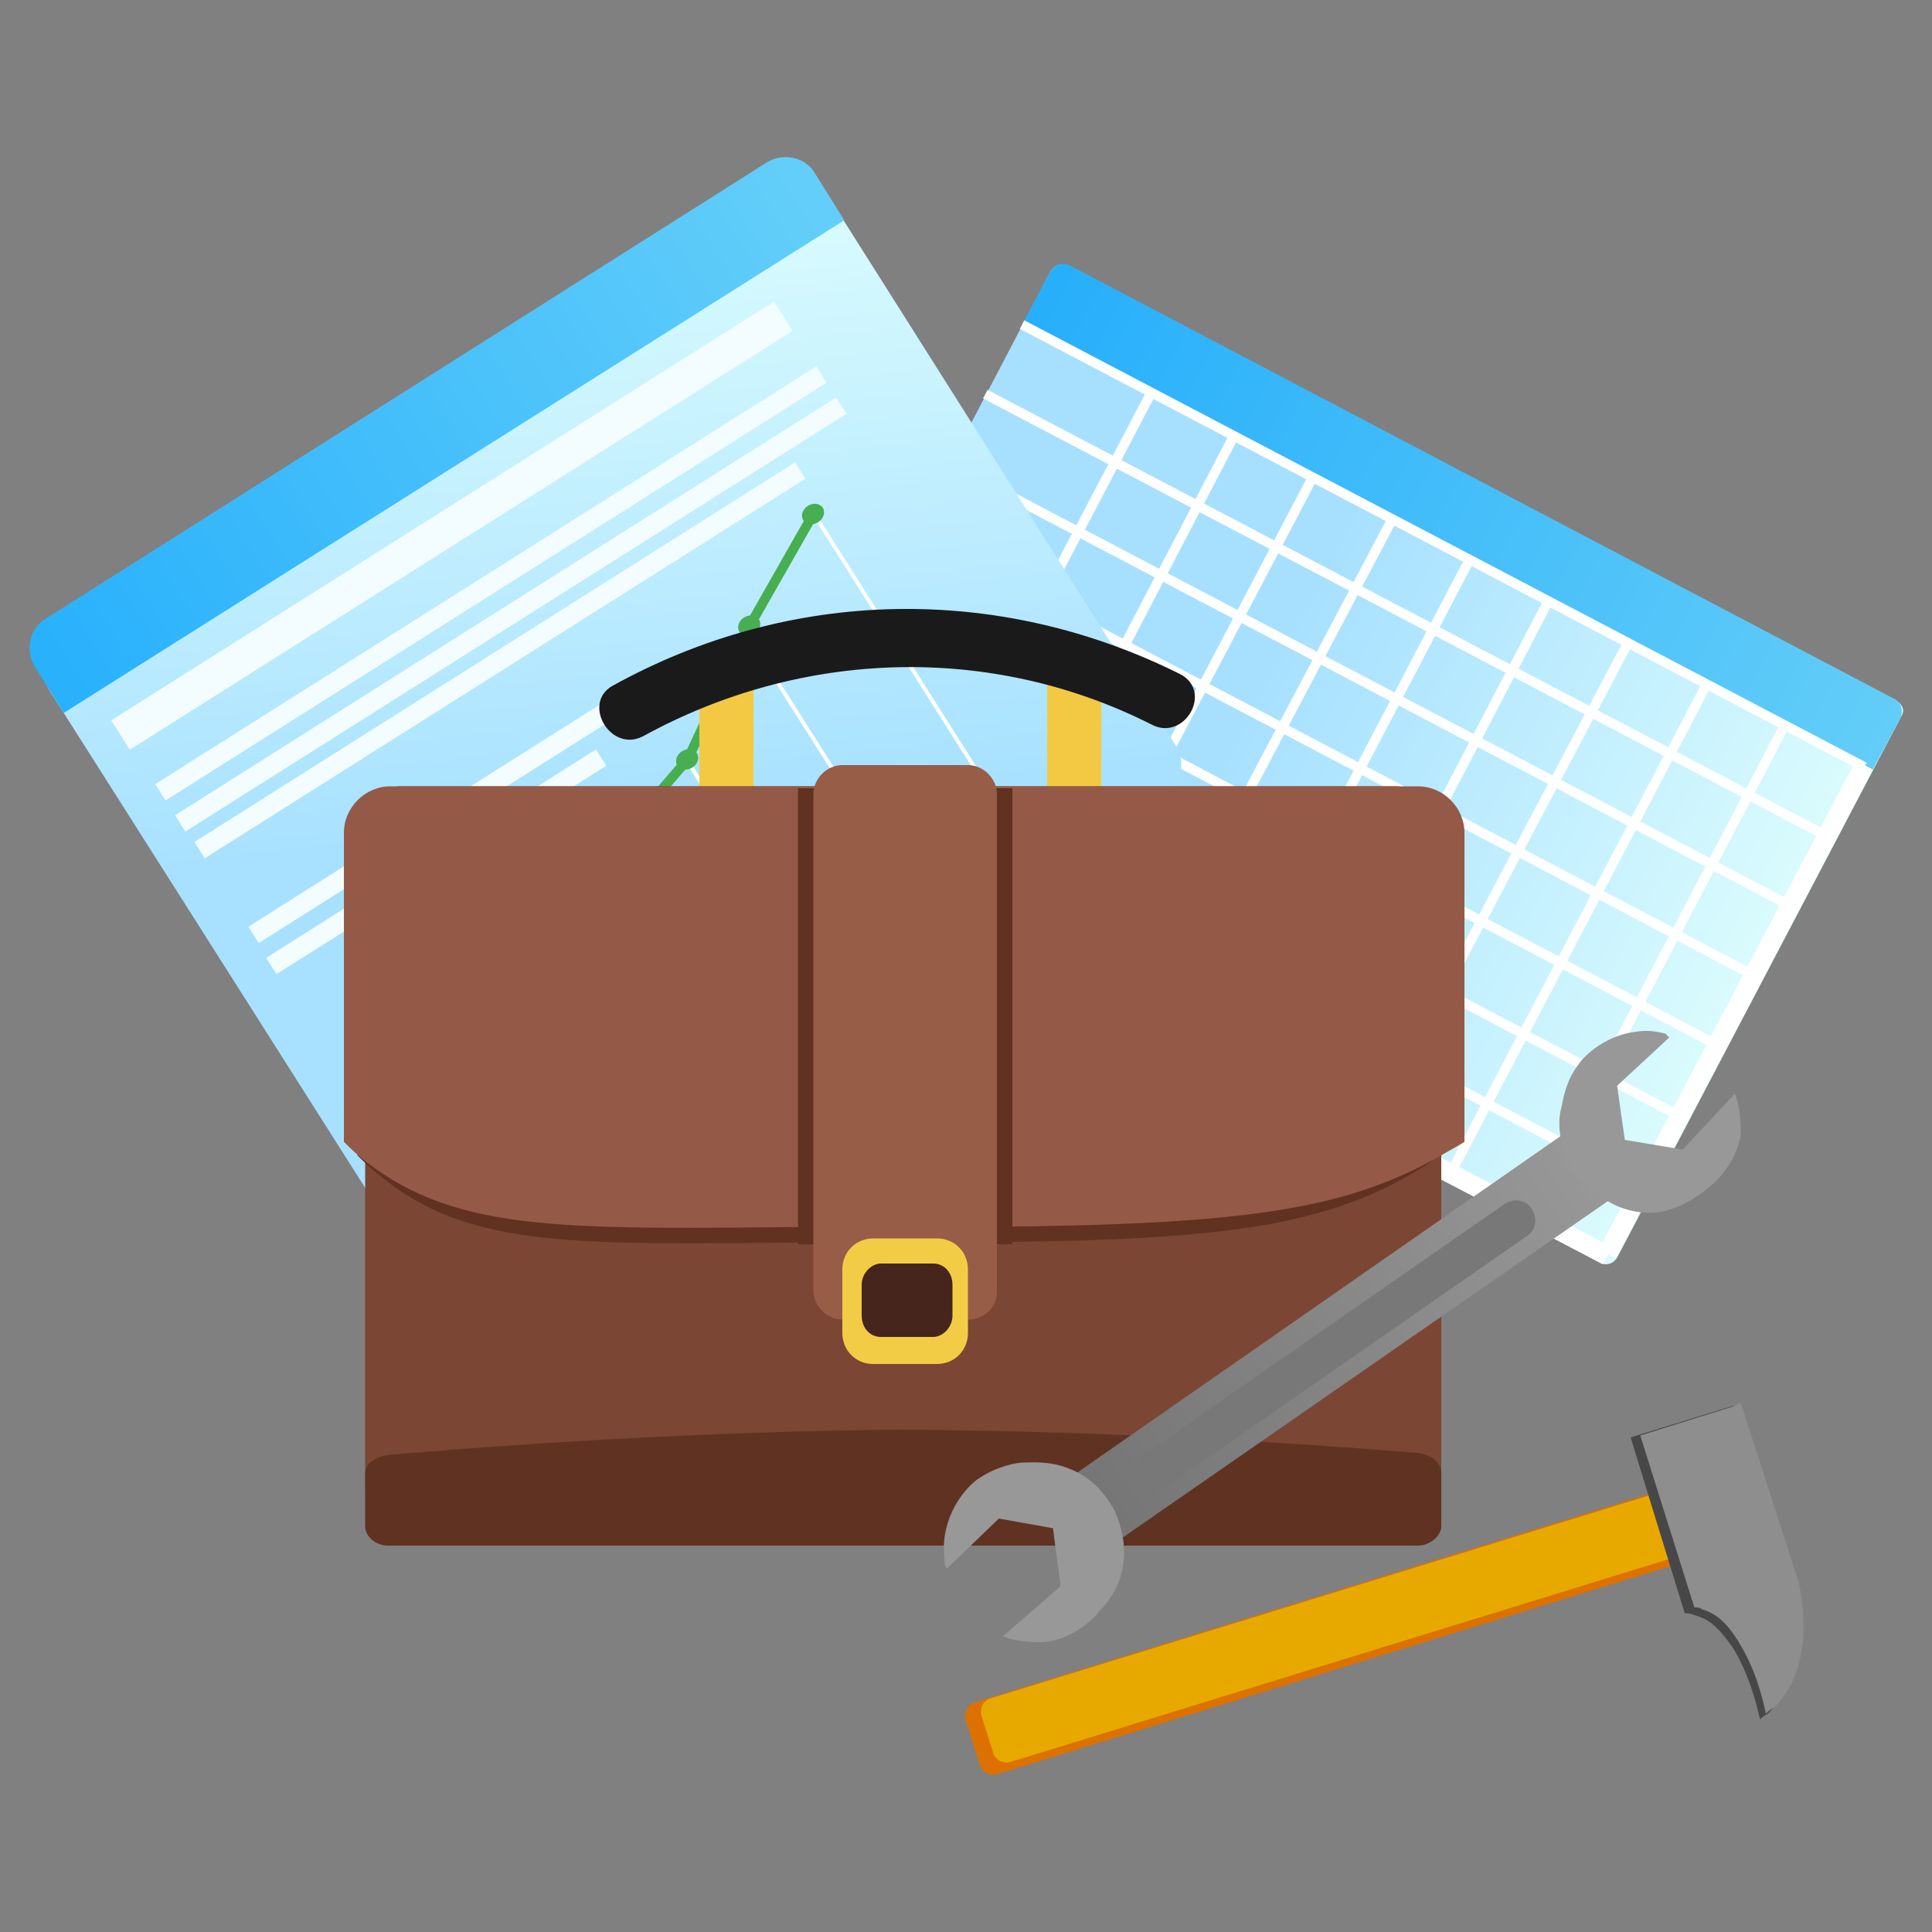 <?xml version="1.0" encoding="utf-8"?>
<!-- Generator: Adobe Illustrator 26.0.1, SVG Export Plug-In . SVG Version: 6.00 Build 0)  -->
<svg version="1.1" id="Layer_1" xmlns="http://www.w3.org/2000/svg" xmlns:xlink="http://www.w3.org/1999/xlink" x="0px" y="0px"
	 viewBox="0 0 100 100" style="enable-background:new 0 0 100 100;" xml:space="preserve">
<rect x="0" y="0" width="100" height="100" fill="#808080" stroke="none"/>
<style type="text/css">
	.st0{fill:url(#SVGID_1_);}
	.st1{fill:url(#SVGID_00000161604712604363615340000012917630059847026850_);}
	.st2{fill:none;stroke:#FFFFFF;stroke-width:0.5;stroke-miterlimit:10;}
	.st3{fill:none;stroke:#FFFFFF;stroke-miterlimit:10;}
	.st4{fill:url(#SVGID_00000025403064706005981790000016435169913065949096_);}
	.st5{fill:url(#SVGID_00000080180372937017244810000001088894984279686835_);}
	.st6{fill:#F3FCFF;}
	.st7{fill:none;stroke:#FFFFFF;stroke-width:0.2;stroke-miterlimit:10;}
	.st8{fill:#48AE52;}
	.st9{fill:none;stroke:#48AE52;stroke-width:0.5;stroke-miterlimit:10;}
	.st10{fill:#7B4634;}
	.st11{fill:#603222;}
	.st12{fill:#F3C943;}
	.st13{fill:#1A1A1A;}
	.st14{fill:#60321F;}
	.st15{fill:#955A47;}
	.st16{fill:#985D47;}
	.st17{fill:#F3CC46;}
	.st18{fill:#46251C;}
	.st19{fill:url(#SVGID_00000038389116731326020790000015992904821729916573_);}
	.st20{fill:#989898;}
	.st21{fill:#787878;}
	.st22{fill:#DC7100;}
	.st23{fill:#E7A900;}
	.st24{fill:#474747;}
	.st25{fill:#8E8E8E;}
</style>
<g>
	<g>
		
			<linearGradient id="SVGID_1_" gradientUnits="userSpaceOnUse" x1="395.984" y1="288.296" x2="445.73" y2="288.296" gradientTransform="matrix(0.886 0.464 -0.464 0.886 -169.891 -411.216)">
			<stop  offset="0.394" style="stop-color:#A7E0FF"/>
			<stop  offset="1" style="stop-color:#DBFCFD"/>
		</linearGradient>
		<path class="st0" d="M82.9,65.4l-43-22.5c-0.3-0.2-0.4-0.5-0.2-0.8L54.4,14c0.2-0.3,0.5-0.4,0.8-0.2l43,22.5
			c0.3,0.2,0.4,0.5,0.2,0.8l-14.7,28C83.5,65.4,83.2,65.5,82.9,65.4z"/>
		
			<linearGradient id="SVGID_00000085248480001476863010000000238046257635587458_" gradientUnits="userSpaceOnUse" x1="396.029" y1="273.687" x2="445.75" y2="273.687" gradientTransform="matrix(0.886 0.464 -0.464 0.886 -169.891 -411.216)">
			<stop  offset="1.978731e-03" style="stop-color:#27AFFB"/>
			<stop  offset="1" style="stop-color:#63CDF8"/>
		</linearGradient>
		<path style="fill:url(#SVGID_00000085248480001476863010000000238046257635587458_);" d="M96.9,39.9l-44-23.1l1.5-2.8
			c0.2-0.3,0.5-0.4,0.9-0.3l42.8,22.5c0.3,0.2,0.4,0.5,0.3,0.9L96.9,39.9z"/>
		<line class="st2" x1="52.9" y1="16.8" x2="96.5" y2="39.7"/>
		<line class="st2" x1="51" y1="20.4" x2="94.6" y2="43.3"/>
		<line class="st2" x1="49.1" y1="24" x2="92.7" y2="46.9"/>
		<line class="st2" x1="47.2" y1="27.6" x2="90.8" y2="50.5"/>
		<line class="st2" x1="45.3" y1="31.2" x2="88.9" y2="54.1"/>
		<line class="st2" x1="43.4" y1="34.9" x2="87" y2="57.8"/>
		<line class="st2" x1="41.5" y1="38.5" x2="85.1" y2="61.4"/>
		<line class="st3" x1="39.6" y1="42.1" x2="83.2" y2="65"/>
		<line class="st2" x1="46.3" y1="45.7" x2="59.6" y2="20.3"/>
		<line class="st2" x1="50.6" y1="48" x2="63.9" y2="22.5"/>
		<line class="st2" x1="54.6" y1="50.1" x2="68" y2="24.6"/>
		<line class="st2" x1="58.7" y1="52.2" x2="72.1" y2="26.8"/>
		<line class="st2" x1="62.8" y1="54.3" x2="76.1" y2="28.9"/>
		<line class="st2" x1="66.9" y1="56.5" x2="80.2" y2="31"/>
		<line class="st2" x1="70.9" y1="58.6" x2="84.3" y2="33.2"/>
		<line class="st2" x1="75.1" y1="60.7" x2="88.4" y2="35.3"/>
		<line class="st2" x1="79.1" y1="62.9" x2="92.4" y2="37.5"/>
		<line class="st3" x1="83.2" y1="64.9" x2="96.5" y2="39.6"/>
	</g>
	<g>
		
			<linearGradient id="SVGID_00000027600684796960848500000011690133455730353057_" gradientUnits="userSpaceOnUse" x1="-985.638" y1="2204.542" x2="-957.371" y2="2155.582" gradientTransform="matrix(0.909 -0.575 0.489 0.774 -152.298 -2209.123)">
			<stop  offset="0.394" style="stop-color:#A8E1FF"/>
			<stop  offset="1" style="stop-color:#DCFDFE"/>
		</linearGradient>
		<path style="fill:url(#SVGID_00000027600684796960848500000011690133455730353057_);" d="M60.3,41L23,64.6c-0.9,0.5-2,0.3-2.5-0.6
			L2.6,35.8c-0.8-1.3-0.4-2.9,0.8-3.7L39.2,9.4c1.3-0.8,2.9-0.4,3.7,0.8l17.9,28.3C61.4,39.3,61.2,40.5,60.3,41z"/>
		
			<linearGradient id="SVGID_00000096759555097588581150000015432766823250325164_" gradientUnits="userSpaceOnUse" x1="-993.812" y1="2161.041" x2="-949.383" y2="2161.041" gradientTransform="matrix(0.909 -0.575 0.489 0.774 -152.298 -2209.123)">
			<stop  offset="1.978731e-03" style="stop-color:#27B0FC"/>
			<stop  offset="1" style="stop-color:#63CEF9"/>
		</linearGradient>
		<path style="fill:url(#SVGID_00000096759555097588581150000015432766823250325164_);" d="M43.7,11.4L3.3,36.9l-1.5-2.4
			c-0.5-0.8-0.3-2,0.6-2.5L39.7,8.4c0.8-0.5,2-0.3,2.5,0.6L43.7,11.4z"/>
		<rect x="5.2" y="29.7" transform="matrix(0.845 -0.534 0.534 0.845 -12.223 18.27)" class="st6" width="40.5" height="1"/>
		
			<rect x="3.1" y="26.3" transform="matrix(0.845 -0.534 0.534 0.845 -10.908 16.719)" class="st6" width="40.6" height="1.8"/>
		<rect x="6.2" y="31.3" transform="matrix(0.845 -0.534 0.534 0.845 -12.895 19.059)" class="st6" width="40.5" height="1"/>
		<rect x="7.5" y="33.7" transform="matrix(0.845 -0.534 0.534 0.845 -14.272 19.11)" class="st6" width="36.8" height="1"/>
		<line class="st7" x1="24.1" y1="56.1" x2="28.5" y2="63.2"/>
		<line class="st7" x1="42" y1="26.4" x2="54.8" y2="46.6"/>
		<line class="st7" x1="27.1" y1="49.2" x2="33.8" y2="59.9"/>
		<line class="st7" x1="31.2" y1="44.1" x2="39.1" y2="56.6"/>
		<line class="st7" x1="35.4" y1="39.1" x2="44.3" y2="53.2"/>
		<line class="st7" x1="38.4" y1="32.4" x2="49.5" y2="49.9"/>
		<ellipse transform="matrix(0.845 -0.534 0.534 0.845 -26.278 21.696)" class="st8" cx="24.3" cy="56.2" rx="0.6" ry="0.5"/>
		<ellipse transform="matrix(0.845 -0.534 0.534 0.845 -22.278 22.147)" class="st8" cx="27.1" cy="49.5" rx="0.6" ry="0.5"/>
		<ellipse transform="matrix(0.845 -0.534 0.534 0.845 -18.829 23.59)" class="st8" cx="31.3" cy="44.3" rx="0.6" ry="0.5"/>
		<ellipse transform="matrix(0.845 -0.534 0.534 0.845 -15.502 25.11)" class="st8" cx="35.6" cy="39.3" rx="0.6" ry="0.5"/>
		<ellipse transform="matrix(0.845 -0.534 0.534 0.845 -11.309 25.726)" class="st8" cx="38.8" cy="32.4" rx="0.6" ry="0.5"/>
		<ellipse transform="matrix(0.845 -0.534 0.534 0.845 -7.697 26.61)" class="st8" cx="42.1" cy="26.6" rx="0.6" ry="0.5"/>
		<polyline class="st9" points="24.3,56.2 27.1,49.5 31.3,44.3 35.6,39.3 38.8,32.4 42.1,26.6 		"/>
		
			<rect x="11.4" y="41.9" transform="matrix(0.845 -0.534 0.534 0.845 -19.152 18.65)" class="st6" width="22.5" height="1"/>
		
			<rect x="12.5" y="44.1" transform="matrix(0.845 -0.534 0.534 0.845 -20.335 18.988)" class="st6" width="20.2" height="1"/>
	</g>
	<g>
		<path class="st10" d="M71.4,80H22.1c-1.8,0-3.2-1.4-3.2-3.2V44c0-1.8,1.5-3.2,3.2-3.2h49.3c1.8,0,3.2,1.5,3.2,3.2v32.8
			C74.6,78.6,73.2,80,71.4,80z"/>
		<path class="st11" d="M73.4,80H20.1c-0.7,0-1.2-0.5-1.2-1v-2.7c0-0.3,0.1-0.5,0.4-0.7s0.7-0.3,0.9-0.3C35.2,74,46.7,74,46.7,74
			s12.3,0,26.6,1.2c0.2,0,0.6,0.1,0.9,0.3c0.2,0.2,0.4,0.4,0.4,0.7V79C74.6,79.5,74,80,73.4,80z"/>
		<path class="st12" d="M37.6,47.3L37.6,47.3c-0.8,0-1.4-0.6-1.4-1.4V34.5c0-0.8,0.6-1.4,1.4-1.4l0,0c0.8,0,1.4,0.6,1.4,1.4v11.4
			C39.1,46.7,38.4,47.3,37.6,47.3z"/>
		<path class="st12" d="M55.6,47.3L55.6,47.3c-0.8,0-1.4-0.6-1.4-1.4V34.5c0-0.8,0.6-1.4,1.4-1.4l0,0c0.8,0,1.4,0.6,1.4,1.4v11.4
			C57,46.7,56.3,47.3,55.6,47.3z"/>
		<g>
			<g>
				<path class="st13" d="M33.3,38.1c8.2-4.5,18-4.8,26.3-0.6c1.7,0.9,3.2-1.7,1.5-2.6c-9.4-4.7-20.2-4.5-29.4,0.6
					C30.1,36.4,31.6,39,33.3,38.1L33.3,38.1z"/>
			</g>
		</g>
		<path class="st14" d="M73.5,60.5c-4.8,2.9-9.8,3.7-22.8,3.8c-3.5,0-2.1,0-8,0c-12.9,0.1-18.4,0.4-23.1-3.5c-0.5-0.4-0.9-0.8-1.1-1
			V43.2c0-1.4,1-2.5,2.3-2.5h51.4c1.3,0,2.3,1.1,2.3,2.5v16.5C74.4,59.9,74,60.2,73.5,60.5z"/>
		<path class="st15" d="M74.6,59.8c-4.9,2.8-10.1,3.6-23.6,3.7c-3.6,0-2.2,0-8.2,0c-13.3,0.1-19,0.4-23.9-3.4
			c-0.5-0.4-0.9-0.8-1.1-1v-16c0-1.3,1.1-2.4,2.4-2.4h53.2c1.3,0,2.4,1.1,2.4,2.4v16C75.5,59.3,75.1,59.5,74.6,59.8z"/>
		<rect x="41.3" y="40.8" class="st14" width="11.1" height="23.6"/>
		<path class="st16" d="M50.1,68.3h-6.5c-0.8,0-1.5-0.7-1.5-1.5V41.1c0-0.8,0.7-1.5,1.5-1.5h6.5c0.8,0,1.5,0.7,1.5,1.5v25.8
			C51.6,67.7,50.9,68.3,50.1,68.3z"/>
		<path class="st17" d="M48.5,70.6h-3.3c-0.9,0-1.6-0.7-1.6-1.6v-3.3c0-0.9,0.7-1.6,1.6-1.6h3.3c0.9,0,1.6,0.7,1.6,1.6V69
			C50.1,69.9,49.4,70.6,48.5,70.6z"/>
		<path class="st18" d="M48.3,69.2h-2.7c-0.6,0-1-0.5-1-1.1v-1.6c0-0.6,0.5-1.1,1-1.1h2.7c0.6,0,1,0.5,1,1.1v1.6
			C49.3,68.7,48.8,69.2,48.3,69.2z"/>
	</g>
	<g>
		
			<linearGradient id="SVGID_00000141446077403109065180000002935735246781987461_" gradientUnits="userSpaceOnUse" x1="171.435" y1="-526.332" x2="171.435" y2="-558.021" gradientTransform="matrix(0.569 0.822 -0.822 0.569 -473.702 236.688)">
			<stop  offset="0" style="stop-color:#757575"/>
			<stop  offset="1" style="stop-color:#989898"/>
		</linearGradient>
		<polygon style="fill:url(#SVGID_00000141446077403109065180000002935735246781987461_);" points="57.8,79.8 55.5,76.4 81.5,58.3 
			83.9,61.7 		"/>
		<path class="st20" d="M86.4,53.7l-2.7,2.5l0.4,2.8l3,0.5l2.7-2.9c0,0.1,0.1,0.2,0.1,0.3c0.2,0.7,0.2,1.4,0.2,1.8
			c-0.2,1.5-1.4,2.6-1.7,2.8c-0.4,0.3-1.1,0.9-2.3,1.2c-1.5,0.3-2.7-0.4-3-0.6s-1.5-0.9-2.1-2.4c-0.4-1.1-0.3-2-0.2-2.3
			c0.1-0.4,0.2-1.4,0.9-2.3c0.1-0.2,1.2-1.5,3-1.7c0.6-0.1,1.1,0,1.5,0.1L86.4,53.7z"/>
		<path class="st21" d="M58.9,76.7L58.9,76.7c-0.3-0.5-0.2-1.1,0.3-1.4l18.7-13c0.5-0.3,1.1-0.2,1.4,0.3l0,0
			c0.3,0.5,0.2,1.1-0.3,1.4L60.3,77C59.9,77.3,59.2,77.1,58.9,76.7z"/>
		<path class="st20" d="M49,81.2l2.7-2.6l2.8,0.5l0.4,3l-3,2.6c0.1,0,0.2,0.1,0.3,0.1C52.9,85,53.6,85,54,85
			c1.5-0.1,2.7-1.3,2.9-1.6c0.3-0.3,1-1.1,1.2-2.2c0.3-1.5-0.3-2.7-0.4-3c-0.2-0.3-0.8-1.6-2.4-2.2c-1-0.4-2-0.3-2.3-0.3
			c-0.4,0-1.4,0.2-2.3,0.8c-0.2,0.1-1.5,1.1-1.8,3c-0.1,0.6,0,1.1,0,1.5L49,81.2z"/>
	</g>
	<g>
		<g>
			<path class="st22" d="M50,89.1l0.7,2.2c0.1,0.4,0.6,0.7,1,0.5l36.9-11.4c0.4-0.1,0.7-0.6,0.5-1l-0.7-2.2c-0.1-0.4-0.6-0.7-1-0.5
				L50.5,88.1C50.1,88.2,49.8,88.7,50,89.1z"/>
			<path class="st23" d="M50.8,88.8l0.6,1.9c0.1,0.4,0.5,0.6,0.9,0.5l35.7-11c0.4-0.1,0.6-0.5,0.5-0.9l-0.6-1.9
				c-0.1-0.4-0.5-0.6-0.9-0.5l-35.7,11C50.9,88,50.7,88.4,50.8,88.8z"/>
		</g>
		<g>
			<path class="st24" d="M89.6,72.8l-5.2,1.6l2.8,9.1c0.1,0,0.3,0,0.5,0.1c0.8,0.2,1.3,0.7,2,1.7c0.8,1.3,1.2,2.8,1.4,3.7
				c0.1-0.1,0.2-0.2,0.4-0.3c2.1-2,1.8-5.1,1.5-6.7l-2.9-9.3L89.6,72.8z"/>
			<path class="st25" d="M89.7,72.8l-4.8,1.5l2.8,8.9c0.1,0,0.3,0,0.4,0.1c0.7,0.2,1.3,0.7,1.9,1.7c0.8,1.3,1.2,2.7,1.4,3.7
				c0.1-0.1,0.2-0.2,0.4-0.3c2-1.9,1.6-5.1,1.3-6.5l-3-9.3L89.7,72.8z"/>
		</g>
	</g>
</g>
</svg>
